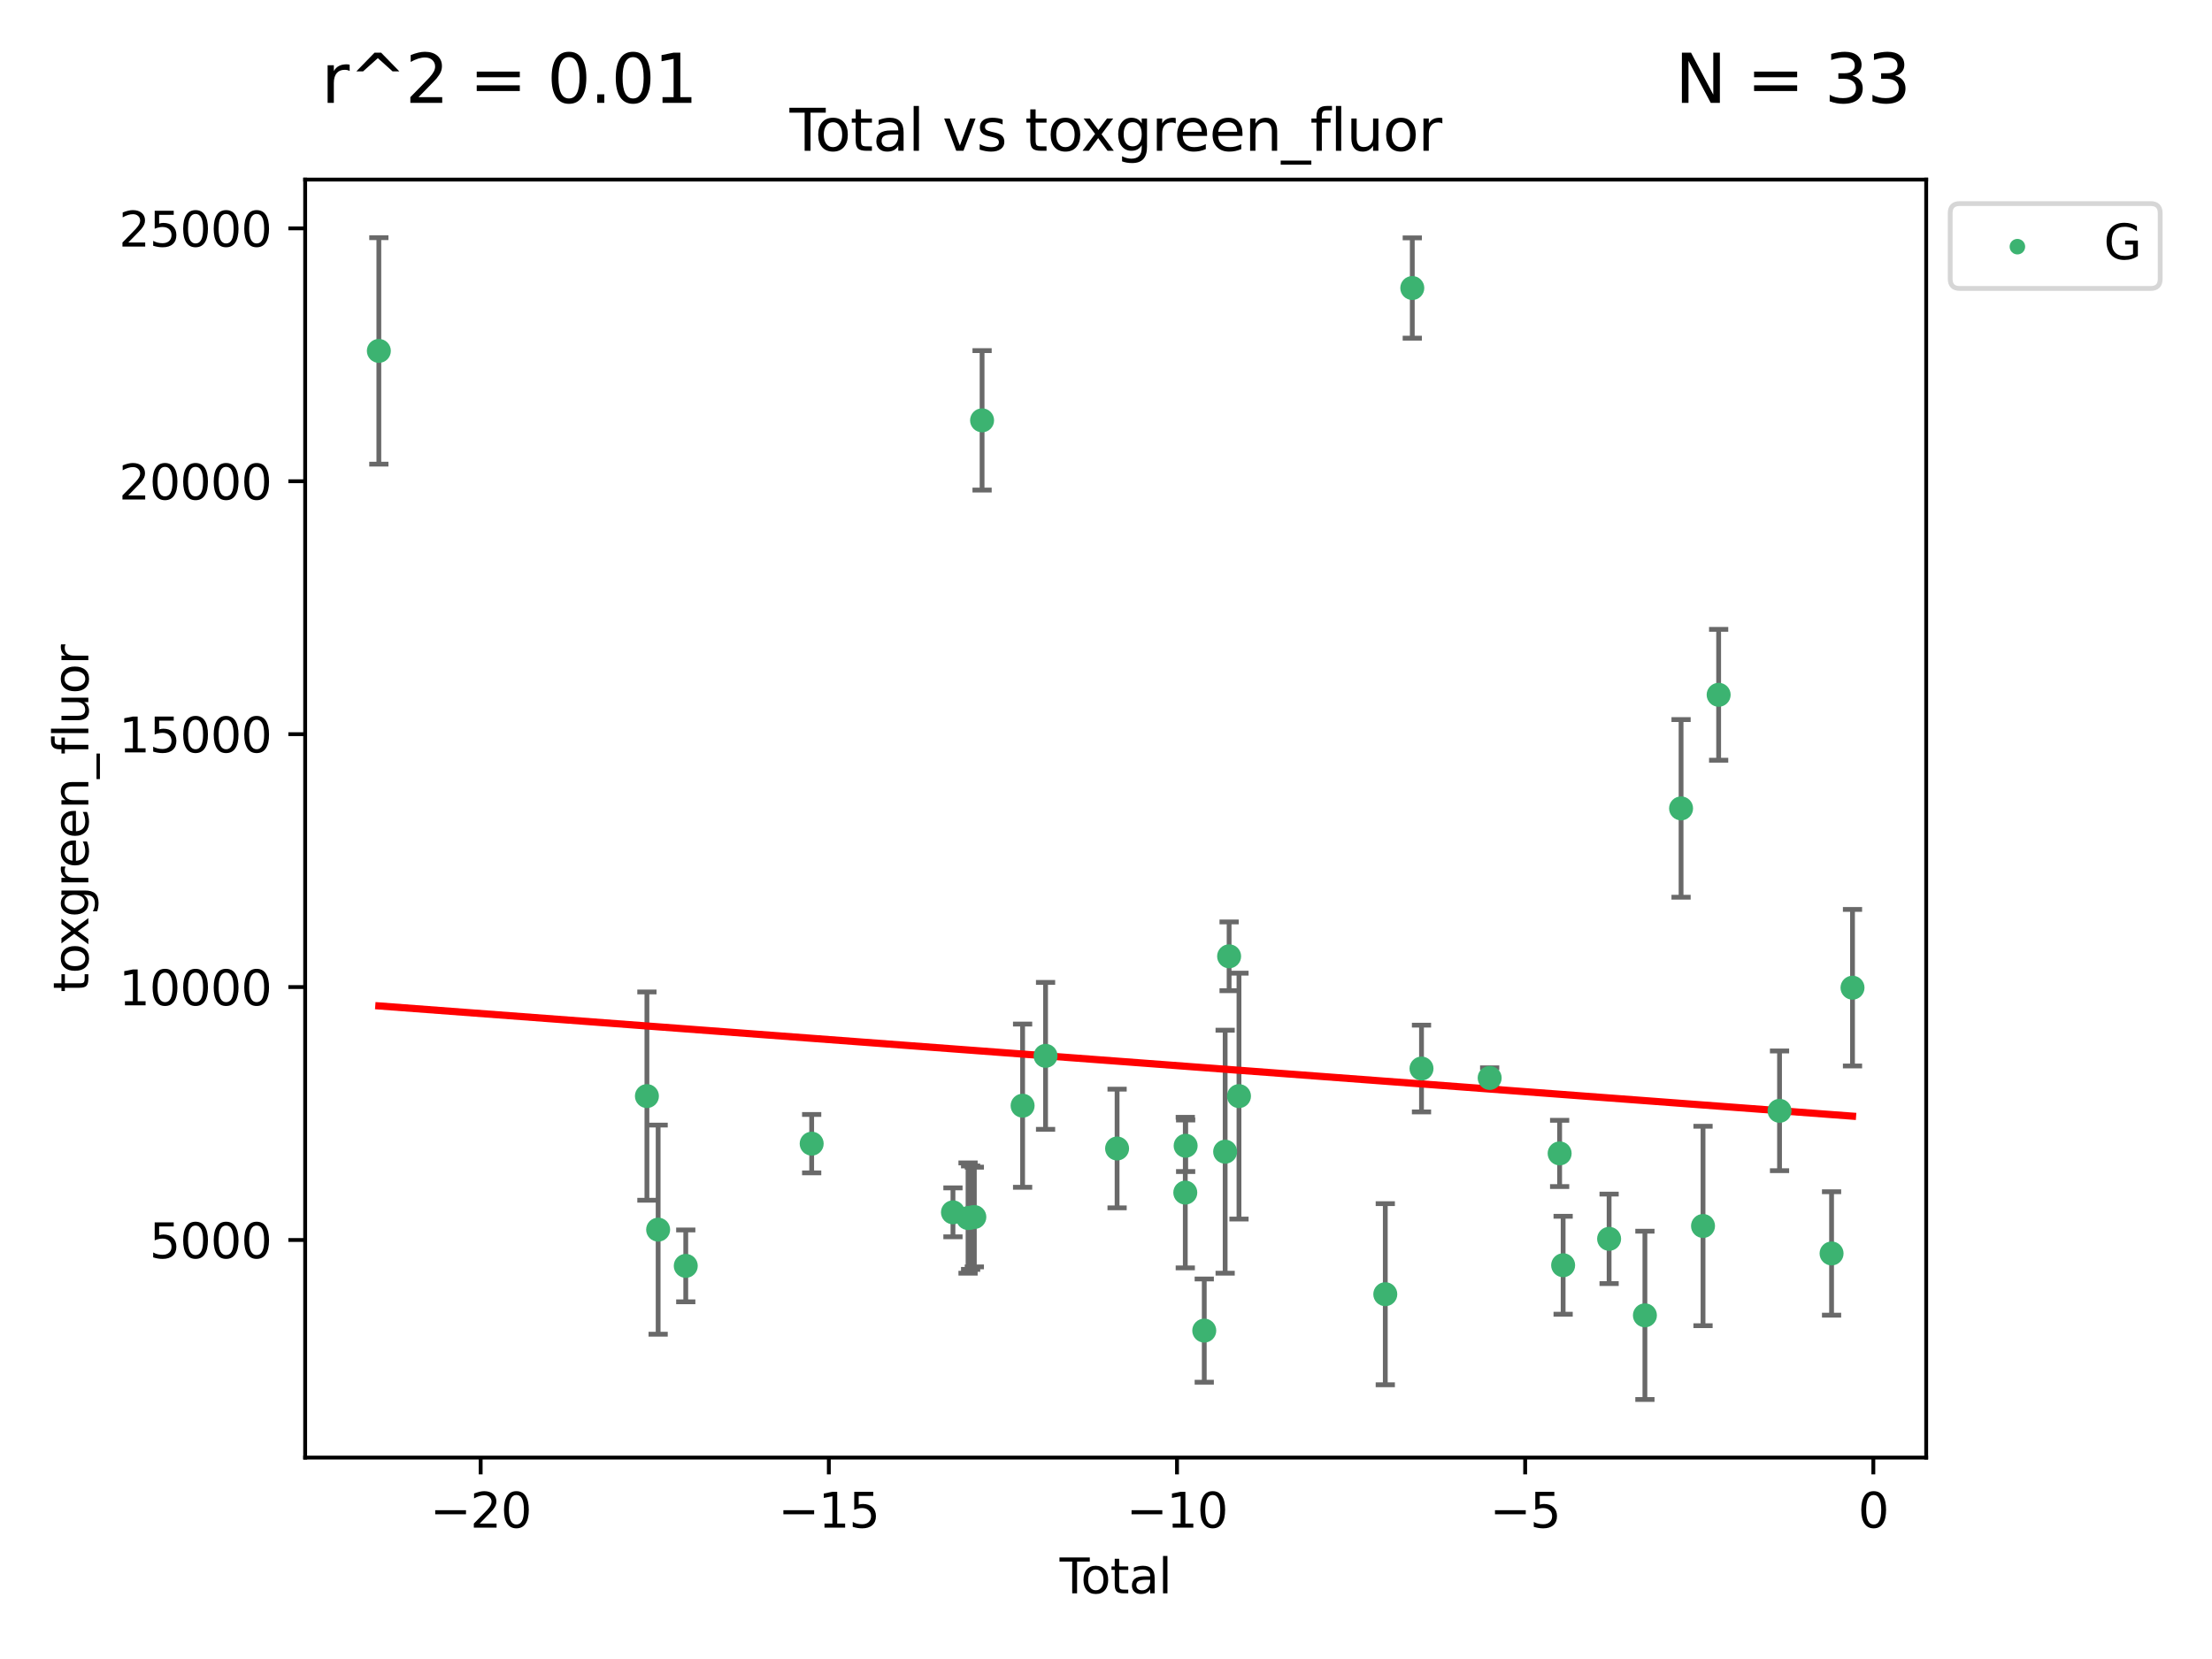<?xml version="1.0" encoding="utf-8" standalone="no"?>
<!DOCTYPE svg PUBLIC "-//W3C//DTD SVG 1.1//EN"
  "http://www.w3.org/Graphics/SVG/1.1/DTD/svg11.dtd">
<svg xmlns:xlink="http://www.w3.org/1999/xlink" width="460.8pt" height="345.6pt" viewBox="0 0 460.8 345.6" xmlns="http://www.w3.org/2000/svg" version="1.1">
 <defs>
  <style type="text/css">*{stroke-linejoin: round; stroke-linecap: butt}</style>
 </defs>
 <g id="figure_1">
  <g id="patch_1">
   <path d="M 0 345.6 
L 460.8 345.6 
L 460.8 0 
L 0 0 
z
" style="fill: #ffffff"/>
  </g>
  <g id="axes_1">
   <g id="patch_2">
    <path d="M 63.571 303.64 
L 401.26 303.64 
L 401.26 37.411 
L 63.571 37.411 
z
" style="fill: #ffffff"/>
   </g>
   <g id="PathCollection_1">
    <defs>
     <path id="mb8e9f0ceb7" d="M 0 1.118 
C 0.297 1.118 0.581 1 0.791 0.791 
C 1 0.581 1.118 0.297 1.118 0 
C 1.118 -0.297 1 -0.581 0.791 -0.791 
C 0.581 -1 0.297 -1.118 0 -1.118 
C -0.297 -1.118 -0.581 -1 -0.791 -0.791 
C -1 -0.581 -1.118 -0.297 -1.118 0 
C -1.118 0.297 -1 0.581 -0.791 0.791 
C -0.581 1 -0.297 1.118 0 1.118 
z
" style="stroke: #3cb371"/>
    </defs>
    <g clip-path="url(#pf0f278b4a9)">
     <use xlink:href="#mb8e9f0ceb7" x="78.921" y="73.099" style="fill: #3cb371; stroke: #3cb371"/>
     <use xlink:href="#mb8e9f0ceb7" x="134.764" y="228.334" style="fill: #3cb371; stroke: #3cb371"/>
     <use xlink:href="#mb8e9f0ceb7" x="137.103" y="256.158" style="fill: #3cb371; stroke: #3cb371"/>
     <use xlink:href="#mb8e9f0ceb7" x="142.857" y="263.706" style="fill: #3cb371; stroke: #3cb371"/>
     <use xlink:href="#mb8e9f0ceb7" x="169.087" y="238.245" style="fill: #3cb371; stroke: #3cb371"/>
     <use xlink:href="#mb8e9f0ceb7" x="198.519" y="252.55" style="fill: #3cb371; stroke: #3cb371"/>
     <use xlink:href="#mb8e9f0ceb7" x="201.663" y="253.745" style="fill: #3cb371; stroke: #3cb371"/>
     <use xlink:href="#mb8e9f0ceb7" x="202.196" y="253.666" style="fill: #3cb371; stroke: #3cb371"/>
     <use xlink:href="#mb8e9f0ceb7" x="202.972" y="253.53" style="fill: #3cb371; stroke: #3cb371"/>
     <use xlink:href="#mb8e9f0ceb7" x="204.586" y="87.564" style="fill: #3cb371; stroke: #3cb371"/>
     <use xlink:href="#mb8e9f0ceb7" x="213.027" y="230.334" style="fill: #3cb371; stroke: #3cb371"/>
     <use xlink:href="#mb8e9f0ceb7" x="217.811" y="219.953" style="fill: #3cb371; stroke: #3cb371"/>
     <use xlink:href="#mb8e9f0ceb7" x="232.71" y="239.253" style="fill: #3cb371; stroke: #3cb371"/>
     <use xlink:href="#mb8e9f0ceb7" x="246.917" y="248.439" style="fill: #3cb371; stroke: #3cb371"/>
     <use xlink:href="#mb8e9f0ceb7" x="246.991" y="238.684" style="fill: #3cb371; stroke: #3cb371"/>
     <use xlink:href="#mb8e9f0ceb7" x="250.868" y="277.189" style="fill: #3cb371; stroke: #3cb371"/>
     <use xlink:href="#mb8e9f0ceb7" x="255.221" y="239.919" style="fill: #3cb371; stroke: #3cb371"/>
     <use xlink:href="#mb8e9f0ceb7" x="256.047" y="199.214" style="fill: #3cb371; stroke: #3cb371"/>
     <use xlink:href="#mb8e9f0ceb7" x="258.103" y="228.34" style="fill: #3cb371; stroke: #3cb371"/>
     <use xlink:href="#mb8e9f0ceb7" x="288.581" y="269.607" style="fill: #3cb371; stroke: #3cb371"/>
     <use xlink:href="#mb8e9f0ceb7" x="294.205" y="59.999" style="fill: #3cb371; stroke: #3cb371"/>
     <use xlink:href="#mb8e9f0ceb7" x="296.125" y="222.597" style="fill: #3cb371; stroke: #3cb371"/>
     <use xlink:href="#mb8e9f0ceb7" x="310.325" y="224.557" style="fill: #3cb371; stroke: #3cb371"/>
     <use xlink:href="#mb8e9f0ceb7" x="324.902" y="240.275" style="fill: #3cb371; stroke: #3cb371"/>
     <use xlink:href="#mb8e9f0ceb7" x="325.629" y="263.573" style="fill: #3cb371; stroke: #3cb371"/>
     <use xlink:href="#mb8e9f0ceb7" x="335.206" y="258.073" style="fill: #3cb371; stroke: #3cb371"/>
     <use xlink:href="#mb8e9f0ceb7" x="342.665" y="274.009" style="fill: #3cb371; stroke: #3cb371"/>
     <use xlink:href="#mb8e9f0ceb7" x="350.197" y="168.402" style="fill: #3cb371; stroke: #3cb371"/>
     <use xlink:href="#mb8e9f0ceb7" x="354.771" y="255.394" style="fill: #3cb371; stroke: #3cb371"/>
     <use xlink:href="#mb8e9f0ceb7" x="358.026" y="144.736" style="fill: #3cb371; stroke: #3cb371"/>
     <use xlink:href="#mb8e9f0ceb7" x="370.71" y="231.405" style="fill: #3cb371; stroke: #3cb371"/>
     <use xlink:href="#mb8e9f0ceb7" x="381.549" y="261.118" style="fill: #3cb371; stroke: #3cb371"/>
     <use xlink:href="#mb8e9f0ceb7" x="385.911" y="205.756" style="fill: #3cb371; stroke: #3cb371"/>
    </g>
   </g>
   <g id="matplotlib.axis_1">
    <g id="xtick_1">
     <g id="line2d_1">
      <defs>
       <path id="m977131baae" d="M 0 0 
L 0 3.5 
" style="stroke: #000000; stroke-width: 0.8"/>
      </defs>
      <g>
       <use xlink:href="#m977131baae" x="100.131" y="303.64" style="stroke: #000000; stroke-width: 0.8"/>
      </g>
     </g>
     <g id="text_1">
      <!-- −20 -->
      <g transform="translate(89.579 318.238)scale(0.1 -0.1)">
       <defs>
        <path id="DejaVuSans-2212" d="M 678 2272 
L 4684 2272 
L 4684 1741 
L 678 1741 
L 678 2272 
z
" transform="scale(0.016)"/>
        <path id="DejaVuSans-32" d="M 1228 531 
L 3431 531 
L 3431 0 
L 469 0 
L 469 531 
Q 828 903 1448 1529 
Q 2069 2156 2228 2338 
Q 2531 2678 2651 2914 
Q 2772 3150 2772 3378 
Q 2772 3750 2511 3984 
Q 2250 4219 1831 4219 
Q 1534 4219 1204 4116 
Q 875 4013 500 3803 
L 500 4441 
Q 881 4594 1212 4672 
Q 1544 4750 1819 4750 
Q 2544 4750 2975 4387 
Q 3406 4025 3406 3419 
Q 3406 3131 3298 2873 
Q 3191 2616 2906 2266 
Q 2828 2175 2409 1742 
Q 1991 1309 1228 531 
z
" transform="scale(0.016)"/>
        <path id="DejaVuSans-30" d="M 2034 4250 
Q 1547 4250 1301 3770 
Q 1056 3291 1056 2328 
Q 1056 1369 1301 889 
Q 1547 409 2034 409 
Q 2525 409 2770 889 
Q 3016 1369 3016 2328 
Q 3016 3291 2770 3770 
Q 2525 4250 2034 4250 
z
M 2034 4750 
Q 2819 4750 3233 4129 
Q 3647 3509 3647 2328 
Q 3647 1150 3233 529 
Q 2819 -91 2034 -91 
Q 1250 -91 836 529 
Q 422 1150 422 2328 
Q 422 3509 836 4129 
Q 1250 4750 2034 4750 
z
" transform="scale(0.016)"/>
       </defs>
       <use xlink:href="#DejaVuSans-2212"/>
       <use xlink:href="#DejaVuSans-32" x="83.789"/>
       <use xlink:href="#DejaVuSans-30" x="147.412"/>
      </g>
     </g>
    </g>
    <g id="xtick_2">
     <g id="line2d_2">
      <g>
       <use xlink:href="#m977131baae" x="172.661" y="303.64" style="stroke: #000000; stroke-width: 0.8"/>
      </g>
     </g>
     <g id="text_2">
      <!-- −15 -->
      <g transform="translate(162.109 318.238)scale(0.1 -0.1)">
       <defs>
        <path id="DejaVuSans-31" d="M 794 531 
L 1825 531 
L 1825 4091 
L 703 3866 
L 703 4441 
L 1819 4666 
L 2450 4666 
L 2450 531 
L 3481 531 
L 3481 0 
L 794 0 
L 794 531 
z
" transform="scale(0.016)"/>
        <path id="DejaVuSans-35" d="M 691 4666 
L 3169 4666 
L 3169 4134 
L 1269 4134 
L 1269 2991 
Q 1406 3038 1543 3061 
Q 1681 3084 1819 3084 
Q 2600 3084 3056 2656 
Q 3513 2228 3513 1497 
Q 3513 744 3044 326 
Q 2575 -91 1722 -91 
Q 1428 -91 1123 -41 
Q 819 9 494 109 
L 494 744 
Q 775 591 1075 516 
Q 1375 441 1709 441 
Q 2250 441 2565 725 
Q 2881 1009 2881 1497 
Q 2881 1984 2565 2268 
Q 2250 2553 1709 2553 
Q 1456 2553 1204 2497 
Q 953 2441 691 2322 
L 691 4666 
z
" transform="scale(0.016)"/>
       </defs>
       <use xlink:href="#DejaVuSans-2212"/>
       <use xlink:href="#DejaVuSans-31" x="83.789"/>
       <use xlink:href="#DejaVuSans-35" x="147.412"/>
      </g>
     </g>
    </g>
    <g id="xtick_3">
     <g id="line2d_3">
      <g>
       <use xlink:href="#m977131baae" x="245.19" y="303.64" style="stroke: #000000; stroke-width: 0.8"/>
      </g>
     </g>
     <g id="text_3">
      <!-- −10 -->
      <g transform="translate(234.638 318.238)scale(0.1 -0.1)">
       <use xlink:href="#DejaVuSans-2212"/>
       <use xlink:href="#DejaVuSans-31" x="83.789"/>
       <use xlink:href="#DejaVuSans-30" x="147.412"/>
      </g>
     </g>
    </g>
    <g id="xtick_4">
     <g id="line2d_4">
      <g>
       <use xlink:href="#m977131baae" x="317.72" y="303.64" style="stroke: #000000; stroke-width: 0.8"/>
      </g>
     </g>
     <g id="text_4">
      <!-- −5 -->
      <g transform="translate(310.349 318.238)scale(0.1 -0.1)">
       <use xlink:href="#DejaVuSans-2212"/>
       <use xlink:href="#DejaVuSans-35" x="83.789"/>
      </g>
     </g>
    </g>
    <g id="xtick_5">
     <g id="line2d_5">
      <g>
       <use xlink:href="#m977131baae" x="390.25" y="303.64" style="stroke: #000000; stroke-width: 0.8"/>
      </g>
     </g>
     <g id="text_5">
      <!-- 0 -->
      <g transform="translate(387.068 318.238)scale(0.1 -0.1)">
       <use xlink:href="#DejaVuSans-30"/>
      </g>
     </g>
    </g>
    <g id="text_6">
     <!-- Total -->
     <g transform="translate(220.739 331.917)scale(0.1 -0.1)">
      <defs>
       <path id="DejaVuSans-54" d="M -19 4666 
L 3928 4666 
L 3928 4134 
L 2272 4134 
L 2272 0 
L 1638 0 
L 1638 4134 
L -19 4134 
L -19 4666 
z
" transform="scale(0.016)"/>
       <path id="DejaVuSans-6f" d="M 1959 3097 
Q 1497 3097 1228 2736 
Q 959 2375 959 1747 
Q 959 1119 1226 758 
Q 1494 397 1959 397 
Q 2419 397 2687 759 
Q 2956 1122 2956 1747 
Q 2956 2369 2687 2733 
Q 2419 3097 1959 3097 
z
M 1959 3584 
Q 2709 3584 3137 3096 
Q 3566 2609 3566 1747 
Q 3566 888 3137 398 
Q 2709 -91 1959 -91 
Q 1206 -91 779 398 
Q 353 888 353 1747 
Q 353 2609 779 3096 
Q 1206 3584 1959 3584 
z
" transform="scale(0.016)"/>
       <path id="DejaVuSans-74" d="M 1172 4494 
L 1172 3500 
L 2356 3500 
L 2356 3053 
L 1172 3053 
L 1172 1153 
Q 1172 725 1289 603 
Q 1406 481 1766 481 
L 2356 481 
L 2356 0 
L 1766 0 
Q 1100 0 847 248 
Q 594 497 594 1153 
L 594 3053 
L 172 3053 
L 172 3500 
L 594 3500 
L 594 4494 
L 1172 4494 
z
" transform="scale(0.016)"/>
       <path id="DejaVuSans-61" d="M 2194 1759 
Q 1497 1759 1228 1600 
Q 959 1441 959 1056 
Q 959 750 1161 570 
Q 1363 391 1709 391 
Q 2188 391 2477 730 
Q 2766 1069 2766 1631 
L 2766 1759 
L 2194 1759 
z
M 3341 1997 
L 3341 0 
L 2766 0 
L 2766 531 
Q 2569 213 2275 61 
Q 1981 -91 1556 -91 
Q 1019 -91 701 211 
Q 384 513 384 1019 
Q 384 1609 779 1909 
Q 1175 2209 1959 2209 
L 2766 2209 
L 2766 2266 
Q 2766 2663 2505 2880 
Q 2244 3097 1772 3097 
Q 1472 3097 1187 3025 
Q 903 2953 641 2809 
L 641 3341 
Q 956 3463 1253 3523 
Q 1550 3584 1831 3584 
Q 2591 3584 2966 3190 
Q 3341 2797 3341 1997 
z
" transform="scale(0.016)"/>
       <path id="DejaVuSans-6c" d="M 603 4863 
L 1178 4863 
L 1178 0 
L 603 0 
L 603 4863 
z
" transform="scale(0.016)"/>
      </defs>
      <use xlink:href="#DejaVuSans-54"/>
      <use xlink:href="#DejaVuSans-6f" x="44.084"/>
      <use xlink:href="#DejaVuSans-74" x="105.266"/>
      <use xlink:href="#DejaVuSans-61" x="144.475"/>
      <use xlink:href="#DejaVuSans-6c" x="205.754"/>
     </g>
    </g>
   </g>
   <g id="matplotlib.axis_2">
    <g id="ytick_1">
     <g id="line2d_6">
      <defs>
       <path id="mfef93fccc1" d="M 0 0 
L -3.5 0 
" style="stroke: #000000; stroke-width: 0.8"/>
      </defs>
      <g>
       <use xlink:href="#mfef93fccc1" x="63.571" y="258.308" style="stroke: #000000; stroke-width: 0.8"/>
      </g>
     </g>
     <g id="text_7">
      <!-- 5000 -->
      <g transform="translate(31.121 262.107)scale(0.1 -0.1)">
       <use xlink:href="#DejaVuSans-35"/>
       <use xlink:href="#DejaVuSans-30" x="63.623"/>
       <use xlink:href="#DejaVuSans-30" x="127.246"/>
       <use xlink:href="#DejaVuSans-30" x="190.869"/>
      </g>
     </g>
    </g>
    <g id="ytick_2">
     <g id="line2d_7">
      <g>
       <use xlink:href="#mfef93fccc1" x="63.571" y="205.624" style="stroke: #000000; stroke-width: 0.8"/>
      </g>
     </g>
     <g id="text_8">
      <!-- 10000 -->
      <g transform="translate(24.759 209.423)scale(0.1 -0.1)">
       <use xlink:href="#DejaVuSans-31"/>
       <use xlink:href="#DejaVuSans-30" x="63.623"/>
       <use xlink:href="#DejaVuSans-30" x="127.246"/>
       <use xlink:href="#DejaVuSans-30" x="190.869"/>
       <use xlink:href="#DejaVuSans-30" x="254.492"/>
      </g>
     </g>
    </g>
    <g id="ytick_3">
     <g id="line2d_8">
      <g>
       <use xlink:href="#mfef93fccc1" x="63.571" y="152.939" style="stroke: #000000; stroke-width: 0.8"/>
      </g>
     </g>
     <g id="text_9">
      <!-- 15000 -->
      <g transform="translate(24.759 156.739)scale(0.1 -0.1)">
       <use xlink:href="#DejaVuSans-31"/>
       <use xlink:href="#DejaVuSans-35" x="63.623"/>
       <use xlink:href="#DejaVuSans-30" x="127.246"/>
       <use xlink:href="#DejaVuSans-30" x="190.869"/>
       <use xlink:href="#DejaVuSans-30" x="254.492"/>
      </g>
     </g>
    </g>
    <g id="ytick_4">
     <g id="line2d_9">
      <g>
       <use xlink:href="#mfef93fccc1" x="63.571" y="100.255" style="stroke: #000000; stroke-width: 0.8"/>
      </g>
     </g>
     <g id="text_10">
      <!-- 20000 -->
      <g transform="translate(24.759 104.054)scale(0.1 -0.1)">
       <use xlink:href="#DejaVuSans-32"/>
       <use xlink:href="#DejaVuSans-30" x="63.623"/>
       <use xlink:href="#DejaVuSans-30" x="127.246"/>
       <use xlink:href="#DejaVuSans-30" x="190.869"/>
       <use xlink:href="#DejaVuSans-30" x="254.492"/>
      </g>
     </g>
    </g>
    <g id="ytick_5">
     <g id="line2d_10">
      <g>
       <use xlink:href="#mfef93fccc1" x="63.571" y="47.571" style="stroke: #000000; stroke-width: 0.8"/>
      </g>
     </g>
     <g id="text_11">
      <!-- 25000 -->
      <g transform="translate(24.759 51.37)scale(0.1 -0.1)">
       <use xlink:href="#DejaVuSans-32"/>
       <use xlink:href="#DejaVuSans-35" x="63.623"/>
       <use xlink:href="#DejaVuSans-30" x="127.246"/>
       <use xlink:href="#DejaVuSans-30" x="190.869"/>
       <use xlink:href="#DejaVuSans-30" x="254.492"/>
      </g>
     </g>
    </g>
    <g id="text_12">
     <!-- toxgreen_fluor -->
     <g transform="translate(18.401 206.72)rotate(-90)scale(0.1 -0.1)">
      <defs>
       <path id="DejaVuSans-78" d="M 3513 3500 
L 2247 1797 
L 3578 0 
L 2900 0 
L 1881 1375 
L 863 0 
L 184 0 
L 1544 1831 
L 300 3500 
L 978 3500 
L 1906 2253 
L 2834 3500 
L 3513 3500 
z
" transform="scale(0.016)"/>
       <path id="DejaVuSans-67" d="M 2906 1791 
Q 2906 2416 2648 2759 
Q 2391 3103 1925 3103 
Q 1463 3103 1205 2759 
Q 947 2416 947 1791 
Q 947 1169 1205 825 
Q 1463 481 1925 481 
Q 2391 481 2648 825 
Q 2906 1169 2906 1791 
z
M 3481 434 
Q 3481 -459 3084 -895 
Q 2688 -1331 1869 -1331 
Q 1566 -1331 1297 -1286 
Q 1028 -1241 775 -1147 
L 775 -588 
Q 1028 -725 1275 -790 
Q 1522 -856 1778 -856 
Q 2344 -856 2625 -561 
Q 2906 -266 2906 331 
L 2906 616 
Q 2728 306 2450 153 
Q 2172 0 1784 0 
Q 1141 0 747 490 
Q 353 981 353 1791 
Q 353 2603 747 3093 
Q 1141 3584 1784 3584 
Q 2172 3584 2450 3431 
Q 2728 3278 2906 2969 
L 2906 3500 
L 3481 3500 
L 3481 434 
z
" transform="scale(0.016)"/>
       <path id="DejaVuSans-72" d="M 2631 2963 
Q 2534 3019 2420 3045 
Q 2306 3072 2169 3072 
Q 1681 3072 1420 2755 
Q 1159 2438 1159 1844 
L 1159 0 
L 581 0 
L 581 3500 
L 1159 3500 
L 1159 2956 
Q 1341 3275 1631 3429 
Q 1922 3584 2338 3584 
Q 2397 3584 2469 3576 
Q 2541 3569 2628 3553 
L 2631 2963 
z
" transform="scale(0.016)"/>
       <path id="DejaVuSans-65" d="M 3597 1894 
L 3597 1613 
L 953 1613 
Q 991 1019 1311 708 
Q 1631 397 2203 397 
Q 2534 397 2845 478 
Q 3156 559 3463 722 
L 3463 178 
Q 3153 47 2828 -22 
Q 2503 -91 2169 -91 
Q 1331 -91 842 396 
Q 353 884 353 1716 
Q 353 2575 817 3079 
Q 1281 3584 2069 3584 
Q 2775 3584 3186 3129 
Q 3597 2675 3597 1894 
z
M 3022 2063 
Q 3016 2534 2758 2815 
Q 2500 3097 2075 3097 
Q 1594 3097 1305 2825 
Q 1016 2553 972 2059 
L 3022 2063 
z
" transform="scale(0.016)"/>
       <path id="DejaVuSans-6e" d="M 3513 2113 
L 3513 0 
L 2938 0 
L 2938 2094 
Q 2938 2591 2744 2837 
Q 2550 3084 2163 3084 
Q 1697 3084 1428 2787 
Q 1159 2491 1159 1978 
L 1159 0 
L 581 0 
L 581 3500 
L 1159 3500 
L 1159 2956 
Q 1366 3272 1645 3428 
Q 1925 3584 2291 3584 
Q 2894 3584 3203 3211 
Q 3513 2838 3513 2113 
z
" transform="scale(0.016)"/>
       <path id="DejaVuSans-5f" d="M 3263 -1063 
L 3263 -1509 
L -63 -1509 
L -63 -1063 
L 3263 -1063 
z
" transform="scale(0.016)"/>
       <path id="DejaVuSans-66" d="M 2375 4863 
L 2375 4384 
L 1825 4384 
Q 1516 4384 1395 4259 
Q 1275 4134 1275 3809 
L 1275 3500 
L 2222 3500 
L 2222 3053 
L 1275 3053 
L 1275 0 
L 697 0 
L 697 3053 
L 147 3053 
L 147 3500 
L 697 3500 
L 697 3744 
Q 697 4328 969 4595 
Q 1241 4863 1831 4863 
L 2375 4863 
z
" transform="scale(0.016)"/>
       <path id="DejaVuSans-75" d="M 544 1381 
L 544 3500 
L 1119 3500 
L 1119 1403 
Q 1119 906 1312 657 
Q 1506 409 1894 409 
Q 2359 409 2629 706 
Q 2900 1003 2900 1516 
L 2900 3500 
L 3475 3500 
L 3475 0 
L 2900 0 
L 2900 538 
Q 2691 219 2414 64 
Q 2138 -91 1772 -91 
Q 1169 -91 856 284 
Q 544 659 544 1381 
z
M 1991 3584 
L 1991 3584 
z
" transform="scale(0.016)"/>
      </defs>
      <use xlink:href="#DejaVuSans-74"/>
      <use xlink:href="#DejaVuSans-6f" x="39.209"/>
      <use xlink:href="#DejaVuSans-78" x="97.266"/>
      <use xlink:href="#DejaVuSans-67" x="156.445"/>
      <use xlink:href="#DejaVuSans-72" x="219.922"/>
      <use xlink:href="#DejaVuSans-65" x="258.785"/>
      <use xlink:href="#DejaVuSans-65" x="320.309"/>
      <use xlink:href="#DejaVuSans-6e" x="381.832"/>
      <use xlink:href="#DejaVuSans-5f" x="445.211"/>
      <use xlink:href="#DejaVuSans-66" x="495.211"/>
      <use xlink:href="#DejaVuSans-6c" x="530.416"/>
      <use xlink:href="#DejaVuSans-75" x="558.199"/>
      <use xlink:href="#DejaVuSans-6f" x="621.578"/>
      <use xlink:href="#DejaVuSans-72" x="682.76"/>
     </g>
    </g>
   </g>
   <g id="LineCollection_1">
    <path d="M 78.921 96.686 
L 78.921 49.513 
" clip-path="url(#pf0f278b4a9)" style="fill: none; stroke: #696969"/>
    <path d="M 134.764 250.027 
L 134.764 206.642 
" clip-path="url(#pf0f278b4a9)" style="fill: none; stroke: #696969"/>
    <path d="M 137.103 277.943 
L 137.103 234.374 
" clip-path="url(#pf0f278b4a9)" style="fill: none; stroke: #696969"/>
    <path d="M 142.857 271.192 
L 142.857 256.219 
" clip-path="url(#pf0f278b4a9)" style="fill: none; stroke: #696969"/>
    <path d="M 169.087 244.33 
L 169.087 232.16 
" clip-path="url(#pf0f278b4a9)" style="fill: none; stroke: #696969"/>
    <path d="M 198.519 257.646 
L 198.519 247.454 
" clip-path="url(#pf0f278b4a9)" style="fill: none; stroke: #696969"/>
    <path d="M 201.663 265.232 
L 201.663 242.258 
" clip-path="url(#pf0f278b4a9)" style="fill: none; stroke: #696969"/>
    <path d="M 202.196 264.438 
L 202.196 242.894 
" clip-path="url(#pf0f278b4a9)" style="fill: none; stroke: #696969"/>
    <path d="M 202.972 263.917 
L 202.972 243.143 
" clip-path="url(#pf0f278b4a9)" style="fill: none; stroke: #696969"/>
    <path d="M 204.586 102.087 
L 204.586 73.041 
" clip-path="url(#pf0f278b4a9)" style="fill: none; stroke: #696969"/>
    <path d="M 213.027 247.334 
L 213.027 213.334 
" clip-path="url(#pf0f278b4a9)" style="fill: none; stroke: #696969"/>
    <path d="M 217.811 235.26 
L 217.811 204.647 
" clip-path="url(#pf0f278b4a9)" style="fill: none; stroke: #696969"/>
    <path d="M 232.71 251.611 
L 232.71 226.895 
" clip-path="url(#pf0f278b4a9)" style="fill: none; stroke: #696969"/>
    <path d="M 246.917 264.127 
L 246.917 232.751 
" clip-path="url(#pf0f278b4a9)" style="fill: none; stroke: #696969"/>
    <path d="M 246.991 244.053 
L 246.991 233.315 
" clip-path="url(#pf0f278b4a9)" style="fill: none; stroke: #696969"/>
    <path d="M 250.868 287.942 
L 250.868 266.435 
" clip-path="url(#pf0f278b4a9)" style="fill: none; stroke: #696969"/>
    <path d="M 255.221 265.23 
L 255.221 214.608 
" clip-path="url(#pf0f278b4a9)" style="fill: none; stroke: #696969"/>
    <path d="M 256.047 206.375 
L 256.047 192.053 
" clip-path="url(#pf0f278b4a9)" style="fill: none; stroke: #696969"/>
    <path d="M 258.103 253.95 
L 258.103 202.729 
" clip-path="url(#pf0f278b4a9)" style="fill: none; stroke: #696969"/>
    <path d="M 288.581 288.474 
L 288.581 250.739 
" clip-path="url(#pf0f278b4a9)" style="fill: none; stroke: #696969"/>
    <path d="M 294.205 70.448 
L 294.205 49.55 
" clip-path="url(#pf0f278b4a9)" style="fill: none; stroke: #696969"/>
    <path d="M 296.125 231.633 
L 296.125 213.562 
" clip-path="url(#pf0f278b4a9)" style="fill: none; stroke: #696969"/>
    <path d="M 310.325 226.669 
L 310.325 222.445 
" clip-path="url(#pf0f278b4a9)" style="fill: none; stroke: #696969"/>
    <path d="M 324.902 247.175 
L 324.902 233.376 
" clip-path="url(#pf0f278b4a9)" style="fill: none; stroke: #696969"/>
    <path d="M 325.629 273.778 
L 325.629 253.369 
" clip-path="url(#pf0f278b4a9)" style="fill: none; stroke: #696969"/>
    <path d="M 335.206 267.391 
L 335.206 248.754 
" clip-path="url(#pf0f278b4a9)" style="fill: none; stroke: #696969"/>
    <path d="M 342.665 291.539 
L 342.665 256.48 
" clip-path="url(#pf0f278b4a9)" style="fill: none; stroke: #696969"/>
    <path d="M 350.197 186.905 
L 350.197 149.9 
" clip-path="url(#pf0f278b4a9)" style="fill: none; stroke: #696969"/>
    <path d="M 354.771 276.164 
L 354.771 234.625 
" clip-path="url(#pf0f278b4a9)" style="fill: none; stroke: #696969"/>
    <path d="M 358.026 158.368 
L 358.026 131.105 
" clip-path="url(#pf0f278b4a9)" style="fill: none; stroke: #696969"/>
    <path d="M 370.71 243.876 
L 370.71 218.934 
" clip-path="url(#pf0f278b4a9)" style="fill: none; stroke: #696969"/>
    <path d="M 381.549 273.973 
L 381.549 248.262 
" clip-path="url(#pf0f278b4a9)" style="fill: none; stroke: #696969"/>
    <path d="M 385.911 222.061 
L 385.911 189.45 
" clip-path="url(#pf0f278b4a9)" style="fill: none; stroke: #696969"/>
   </g>
   <g id="line2d_11">
    <defs>
     <path id="m89d47063c5" d="M 2 0 
L -2 -0 
" style="stroke: #696969"/>
    </defs>
    <g clip-path="url(#pf0f278b4a9)">
     <use xlink:href="#m89d47063c5" x="78.921" y="96.686" style="fill: #696969; stroke: #696969"/>
     <use xlink:href="#m89d47063c5" x="134.764" y="250.027" style="fill: #696969; stroke: #696969"/>
     <use xlink:href="#m89d47063c5" x="137.103" y="277.943" style="fill: #696969; stroke: #696969"/>
     <use xlink:href="#m89d47063c5" x="142.857" y="271.192" style="fill: #696969; stroke: #696969"/>
     <use xlink:href="#m89d47063c5" x="169.087" y="244.33" style="fill: #696969; stroke: #696969"/>
     <use xlink:href="#m89d47063c5" x="198.519" y="257.646" style="fill: #696969; stroke: #696969"/>
     <use xlink:href="#m89d47063c5" x="201.663" y="265.232" style="fill: #696969; stroke: #696969"/>
     <use xlink:href="#m89d47063c5" x="202.196" y="264.438" style="fill: #696969; stroke: #696969"/>
     <use xlink:href="#m89d47063c5" x="202.972" y="263.917" style="fill: #696969; stroke: #696969"/>
     <use xlink:href="#m89d47063c5" x="204.586" y="102.087" style="fill: #696969; stroke: #696969"/>
     <use xlink:href="#m89d47063c5" x="213.027" y="247.334" style="fill: #696969; stroke: #696969"/>
     <use xlink:href="#m89d47063c5" x="217.811" y="235.26" style="fill: #696969; stroke: #696969"/>
     <use xlink:href="#m89d47063c5" x="232.71" y="251.611" style="fill: #696969; stroke: #696969"/>
     <use xlink:href="#m89d47063c5" x="246.917" y="264.127" style="fill: #696969; stroke: #696969"/>
     <use xlink:href="#m89d47063c5" x="246.991" y="244.053" style="fill: #696969; stroke: #696969"/>
     <use xlink:href="#m89d47063c5" x="250.868" y="287.942" style="fill: #696969; stroke: #696969"/>
     <use xlink:href="#m89d47063c5" x="255.221" y="265.23" style="fill: #696969; stroke: #696969"/>
     <use xlink:href="#m89d47063c5" x="256.047" y="206.375" style="fill: #696969; stroke: #696969"/>
     <use xlink:href="#m89d47063c5" x="258.103" y="253.95" style="fill: #696969; stroke: #696969"/>
     <use xlink:href="#m89d47063c5" x="288.581" y="288.474" style="fill: #696969; stroke: #696969"/>
     <use xlink:href="#m89d47063c5" x="294.205" y="70.448" style="fill: #696969; stroke: #696969"/>
     <use xlink:href="#m89d47063c5" x="296.125" y="231.633" style="fill: #696969; stroke: #696969"/>
     <use xlink:href="#m89d47063c5" x="310.325" y="226.669" style="fill: #696969; stroke: #696969"/>
     <use xlink:href="#m89d47063c5" x="324.902" y="247.175" style="fill: #696969; stroke: #696969"/>
     <use xlink:href="#m89d47063c5" x="325.629" y="273.778" style="fill: #696969; stroke: #696969"/>
     <use xlink:href="#m89d47063c5" x="335.206" y="267.391" style="fill: #696969; stroke: #696969"/>
     <use xlink:href="#m89d47063c5" x="342.665" y="291.539" style="fill: #696969; stroke: #696969"/>
     <use xlink:href="#m89d47063c5" x="350.197" y="186.905" style="fill: #696969; stroke: #696969"/>
     <use xlink:href="#m89d47063c5" x="354.771" y="276.164" style="fill: #696969; stroke: #696969"/>
     <use xlink:href="#m89d47063c5" x="358.026" y="158.368" style="fill: #696969; stroke: #696969"/>
     <use xlink:href="#m89d47063c5" x="370.71" y="243.876" style="fill: #696969; stroke: #696969"/>
     <use xlink:href="#m89d47063c5" x="381.549" y="273.973" style="fill: #696969; stroke: #696969"/>
     <use xlink:href="#m89d47063c5" x="385.911" y="222.061" style="fill: #696969; stroke: #696969"/>
    </g>
   </g>
   <g id="line2d_12">
    <g clip-path="url(#pf0f278b4a9)">
     <use xlink:href="#m89d47063c5" x="78.921" y="49.513" style="fill: #696969; stroke: #696969"/>
     <use xlink:href="#m89d47063c5" x="134.764" y="206.642" style="fill: #696969; stroke: #696969"/>
     <use xlink:href="#m89d47063c5" x="137.103" y="234.374" style="fill: #696969; stroke: #696969"/>
     <use xlink:href="#m89d47063c5" x="142.857" y="256.219" style="fill: #696969; stroke: #696969"/>
     <use xlink:href="#m89d47063c5" x="169.087" y="232.16" style="fill: #696969; stroke: #696969"/>
     <use xlink:href="#m89d47063c5" x="198.519" y="247.454" style="fill: #696969; stroke: #696969"/>
     <use xlink:href="#m89d47063c5" x="201.663" y="242.258" style="fill: #696969; stroke: #696969"/>
     <use xlink:href="#m89d47063c5" x="202.196" y="242.894" style="fill: #696969; stroke: #696969"/>
     <use xlink:href="#m89d47063c5" x="202.972" y="243.143" style="fill: #696969; stroke: #696969"/>
     <use xlink:href="#m89d47063c5" x="204.586" y="73.041" style="fill: #696969; stroke: #696969"/>
     <use xlink:href="#m89d47063c5" x="213.027" y="213.334" style="fill: #696969; stroke: #696969"/>
     <use xlink:href="#m89d47063c5" x="217.811" y="204.647" style="fill: #696969; stroke: #696969"/>
     <use xlink:href="#m89d47063c5" x="232.71" y="226.895" style="fill: #696969; stroke: #696969"/>
     <use xlink:href="#m89d47063c5" x="246.917" y="232.751" style="fill: #696969; stroke: #696969"/>
     <use xlink:href="#m89d47063c5" x="246.991" y="233.315" style="fill: #696969; stroke: #696969"/>
     <use xlink:href="#m89d47063c5" x="250.868" y="266.435" style="fill: #696969; stroke: #696969"/>
     <use xlink:href="#m89d47063c5" x="255.221" y="214.608" style="fill: #696969; stroke: #696969"/>
     <use xlink:href="#m89d47063c5" x="256.047" y="192.053" style="fill: #696969; stroke: #696969"/>
     <use xlink:href="#m89d47063c5" x="258.103" y="202.729" style="fill: #696969; stroke: #696969"/>
     <use xlink:href="#m89d47063c5" x="288.581" y="250.739" style="fill: #696969; stroke: #696969"/>
     <use xlink:href="#m89d47063c5" x="294.205" y="49.55" style="fill: #696969; stroke: #696969"/>
     <use xlink:href="#m89d47063c5" x="296.125" y="213.562" style="fill: #696969; stroke: #696969"/>
     <use xlink:href="#m89d47063c5" x="310.325" y="222.445" style="fill: #696969; stroke: #696969"/>
     <use xlink:href="#m89d47063c5" x="324.902" y="233.376" style="fill: #696969; stroke: #696969"/>
     <use xlink:href="#m89d47063c5" x="325.629" y="253.369" style="fill: #696969; stroke: #696969"/>
     <use xlink:href="#m89d47063c5" x="335.206" y="248.754" style="fill: #696969; stroke: #696969"/>
     <use xlink:href="#m89d47063c5" x="342.665" y="256.48" style="fill: #696969; stroke: #696969"/>
     <use xlink:href="#m89d47063c5" x="350.197" y="149.9" style="fill: #696969; stroke: #696969"/>
     <use xlink:href="#m89d47063c5" x="354.771" y="234.625" style="fill: #696969; stroke: #696969"/>
     <use xlink:href="#m89d47063c5" x="358.026" y="131.105" style="fill: #696969; stroke: #696969"/>
     <use xlink:href="#m89d47063c5" x="370.71" y="218.934" style="fill: #696969; stroke: #696969"/>
     <use xlink:href="#m89d47063c5" x="381.549" y="248.262" style="fill: #696969; stroke: #696969"/>
     <use xlink:href="#m89d47063c5" x="385.911" y="189.45" style="fill: #696969; stroke: #696969"/>
    </g>
   </g>
   <g id="line2d_13">
    <path d="M 78.921 209.551 
L 134.764 213.729 
L 137.103 213.904 
L 142.857 214.334 
L 169.087 216.297 
L 198.519 218.499 
L 201.663 218.734 
L 202.196 218.774 
L 202.972 218.832 
L 204.586 218.952 
L 213.027 219.584 
L 217.811 219.942 
L 232.71 221.056 
L 246.917 222.119 
L 246.991 222.125 
L 250.868 222.415 
L 255.221 222.74 
L 256.047 222.802 
L 258.103 222.956 
L 288.581 225.236 
L 294.205 225.657 
L 296.125 225.8 
L 310.325 226.863 
L 324.902 227.953 
L 325.629 228.008 
L 335.206 228.724 
L 342.665 229.282 
L 350.197 229.846 
L 354.771 230.188 
L 358.026 230.431 
L 370.71 231.38 
L 381.549 232.191 
L 385.911 232.517 
" clip-path="url(#pf0f278b4a9)" style="fill: none; stroke: #ff0000; stroke-width: 1.5; stroke-linecap: square"/>
   </g>
   <g id="line2d_14">
    <defs>
     <path id="m0b43b6469c" d="M 0 2 
C 0.53 2 1.039 1.789 1.414 1.414 
C 1.789 1.039 2 0.53 2 0 
C 2 -0.53 1.789 -1.039 1.414 -1.414 
C 1.039 -1.789 0.53 -2 0 -2 
C -0.53 -2 -1.039 -1.789 -1.414 -1.414 
C -1.789 -1.039 -2 -0.53 -2 0 
C -2 0.53 -1.789 1.039 -1.414 1.414 
C -1.039 1.789 -0.53 2 0 2 
z
" style="stroke: #3cb371"/>
    </defs>
    <g clip-path="url(#pf0f278b4a9)">
     <use xlink:href="#m0b43b6469c" x="78.921" y="73.099" style="fill: #3cb371; stroke: #3cb371"/>
     <use xlink:href="#m0b43b6469c" x="134.764" y="228.334" style="fill: #3cb371; stroke: #3cb371"/>
     <use xlink:href="#m0b43b6469c" x="137.103" y="256.158" style="fill: #3cb371; stroke: #3cb371"/>
     <use xlink:href="#m0b43b6469c" x="142.857" y="263.706" style="fill: #3cb371; stroke: #3cb371"/>
     <use xlink:href="#m0b43b6469c" x="169.087" y="238.245" style="fill: #3cb371; stroke: #3cb371"/>
     <use xlink:href="#m0b43b6469c" x="198.519" y="252.55" style="fill: #3cb371; stroke: #3cb371"/>
     <use xlink:href="#m0b43b6469c" x="201.663" y="253.745" style="fill: #3cb371; stroke: #3cb371"/>
     <use xlink:href="#m0b43b6469c" x="202.196" y="253.666" style="fill: #3cb371; stroke: #3cb371"/>
     <use xlink:href="#m0b43b6469c" x="202.972" y="253.53" style="fill: #3cb371; stroke: #3cb371"/>
     <use xlink:href="#m0b43b6469c" x="204.586" y="87.564" style="fill: #3cb371; stroke: #3cb371"/>
     <use xlink:href="#m0b43b6469c" x="213.027" y="230.334" style="fill: #3cb371; stroke: #3cb371"/>
     <use xlink:href="#m0b43b6469c" x="217.811" y="219.953" style="fill: #3cb371; stroke: #3cb371"/>
     <use xlink:href="#m0b43b6469c" x="232.71" y="239.253" style="fill: #3cb371; stroke: #3cb371"/>
     <use xlink:href="#m0b43b6469c" x="246.917" y="248.439" style="fill: #3cb371; stroke: #3cb371"/>
     <use xlink:href="#m0b43b6469c" x="246.991" y="238.684" style="fill: #3cb371; stroke: #3cb371"/>
     <use xlink:href="#m0b43b6469c" x="250.868" y="277.189" style="fill: #3cb371; stroke: #3cb371"/>
     <use xlink:href="#m0b43b6469c" x="255.221" y="239.919" style="fill: #3cb371; stroke: #3cb371"/>
     <use xlink:href="#m0b43b6469c" x="256.047" y="199.214" style="fill: #3cb371; stroke: #3cb371"/>
     <use xlink:href="#m0b43b6469c" x="258.103" y="228.34" style="fill: #3cb371; stroke: #3cb371"/>
     <use xlink:href="#m0b43b6469c" x="288.581" y="269.607" style="fill: #3cb371; stroke: #3cb371"/>
     <use xlink:href="#m0b43b6469c" x="294.205" y="59.999" style="fill: #3cb371; stroke: #3cb371"/>
     <use xlink:href="#m0b43b6469c" x="296.125" y="222.597" style="fill: #3cb371; stroke: #3cb371"/>
     <use xlink:href="#m0b43b6469c" x="310.325" y="224.557" style="fill: #3cb371; stroke: #3cb371"/>
     <use xlink:href="#m0b43b6469c" x="324.902" y="240.275" style="fill: #3cb371; stroke: #3cb371"/>
     <use xlink:href="#m0b43b6469c" x="325.629" y="263.573" style="fill: #3cb371; stroke: #3cb371"/>
     <use xlink:href="#m0b43b6469c" x="335.206" y="258.073" style="fill: #3cb371; stroke: #3cb371"/>
     <use xlink:href="#m0b43b6469c" x="342.665" y="274.009" style="fill: #3cb371; stroke: #3cb371"/>
     <use xlink:href="#m0b43b6469c" x="350.197" y="168.402" style="fill: #3cb371; stroke: #3cb371"/>
     <use xlink:href="#m0b43b6469c" x="354.771" y="255.394" style="fill: #3cb371; stroke: #3cb371"/>
     <use xlink:href="#m0b43b6469c" x="358.026" y="144.736" style="fill: #3cb371; stroke: #3cb371"/>
     <use xlink:href="#m0b43b6469c" x="370.71" y="231.405" style="fill: #3cb371; stroke: #3cb371"/>
     <use xlink:href="#m0b43b6469c" x="381.549" y="261.118" style="fill: #3cb371; stroke: #3cb371"/>
     <use xlink:href="#m0b43b6469c" x="385.911" y="205.756" style="fill: #3cb371; stroke: #3cb371"/>
    </g>
   </g>
   <g id="patch_3">
    <path d="M 63.571 303.64 
L 63.571 37.411 
" style="fill: none; stroke: #000000; stroke-width: 0.8; stroke-linejoin: miter; stroke-linecap: square"/>
   </g>
   <g id="patch_4">
    <path d="M 401.26 303.64 
L 401.26 37.411 
" style="fill: none; stroke: #000000; stroke-width: 0.8; stroke-linejoin: miter; stroke-linecap: square"/>
   </g>
   <g id="patch_5">
    <path d="M 63.571 303.64 
L 401.26 303.64 
" style="fill: none; stroke: #000000; stroke-width: 0.8; stroke-linejoin: miter; stroke-linecap: square"/>
   </g>
   <g id="patch_6">
    <path d="M 63.571 37.411 
L 401.26 37.411 
" style="fill: none; stroke: #000000; stroke-width: 0.8; stroke-linejoin: miter; stroke-linecap: square"/>
   </g>
   <g id="text_13">
    <!-- N = 33 -->
    <g transform="translate(348.964 21.426)scale(0.14 -0.14)">
     <defs>
      <path id="DejaVuSans-4e" d="M 628 4666 
L 1478 4666 
L 3547 763 
L 3547 4666 
L 4159 4666 
L 4159 0 
L 3309 0 
L 1241 3903 
L 1241 0 
L 628 0 
L 628 4666 
z
" transform="scale(0.016)"/>
      <path id="DejaVuSans-20" transform="scale(0.016)"/>
      <path id="DejaVuSans-3d" d="M 678 2906 
L 4684 2906 
L 4684 2381 
L 678 2381 
L 678 2906 
z
M 678 1631 
L 4684 1631 
L 4684 1100 
L 678 1100 
L 678 1631 
z
" transform="scale(0.016)"/>
      <path id="DejaVuSans-33" d="M 2597 2516 
Q 3050 2419 3304 2112 
Q 3559 1806 3559 1356 
Q 3559 666 3084 287 
Q 2609 -91 1734 -91 
Q 1441 -91 1130 -33 
Q 819 25 488 141 
L 488 750 
Q 750 597 1062 519 
Q 1375 441 1716 441 
Q 2309 441 2620 675 
Q 2931 909 2931 1356 
Q 2931 1769 2642 2001 
Q 2353 2234 1838 2234 
L 1294 2234 
L 1294 2753 
L 1863 2753 
Q 2328 2753 2575 2939 
Q 2822 3125 2822 3475 
Q 2822 3834 2567 4026 
Q 2313 4219 1838 4219 
Q 1578 4219 1281 4162 
Q 984 4106 628 3988 
L 628 4550 
Q 988 4650 1302 4700 
Q 1616 4750 1894 4750 
Q 2613 4750 3031 4423 
Q 3450 4097 3450 3541 
Q 3450 3153 3228 2886 
Q 3006 2619 2597 2516 
z
" transform="scale(0.016)"/>
     </defs>
     <use xlink:href="#DejaVuSans-4e"/>
     <use xlink:href="#DejaVuSans-20" x="74.805"/>
     <use xlink:href="#DejaVuSans-3d" x="106.592"/>
     <use xlink:href="#DejaVuSans-20" x="190.381"/>
     <use xlink:href="#DejaVuSans-33" x="222.168"/>
     <use xlink:href="#DejaVuSans-33" x="285.791"/>
    </g>
   </g>
   <g id="text_14">
    <!-- r^2 = 0.01 -->
    <g transform="translate(66.948 21.426)scale(0.14 -0.14)">
     <defs>
      <path id="DejaVuSans-5e" d="M 2988 4666 
L 4684 2925 
L 4056 2925 
L 2681 4159 
L 1306 2925 
L 678 2925 
L 2375 4666 
L 2988 4666 
z
" transform="scale(0.016)"/>
      <path id="DejaVuSans-2e" d="M 684 794 
L 1344 794 
L 1344 0 
L 684 0 
L 684 794 
z
" transform="scale(0.016)"/>
     </defs>
     <use xlink:href="#DejaVuSans-72"/>
     <use xlink:href="#DejaVuSans-5e" x="41.113"/>
     <use xlink:href="#DejaVuSans-32" x="124.902"/>
     <use xlink:href="#DejaVuSans-20" x="188.525"/>
     <use xlink:href="#DejaVuSans-3d" x="220.312"/>
     <use xlink:href="#DejaVuSans-20" x="304.102"/>
     <use xlink:href="#DejaVuSans-30" x="335.889"/>
     <use xlink:href="#DejaVuSans-2e" x="399.512"/>
     <use xlink:href="#DejaVuSans-30" x="431.299"/>
     <use xlink:href="#DejaVuSans-31" x="494.922"/>
    </g>
   </g>
   <g id="text_15">
    <!-- Total vs toxgreen_fluor -->
    <g transform="translate(164.48 31.411)scale(0.12 -0.12)">
     <defs>
      <path id="DejaVuSans-76" d="M 191 3500 
L 800 3500 
L 1894 563 
L 2988 3500 
L 3597 3500 
L 2284 0 
L 1503 0 
L 191 3500 
z
" transform="scale(0.016)"/>
      <path id="DejaVuSans-73" d="M 2834 3397 
L 2834 2853 
Q 2591 2978 2328 3040 
Q 2066 3103 1784 3103 
Q 1356 3103 1142 2972 
Q 928 2841 928 2578 
Q 928 2378 1081 2264 
Q 1234 2150 1697 2047 
L 1894 2003 
Q 2506 1872 2764 1633 
Q 3022 1394 3022 966 
Q 3022 478 2636 193 
Q 2250 -91 1575 -91 
Q 1294 -91 989 -36 
Q 684 19 347 128 
L 347 722 
Q 666 556 975 473 
Q 1284 391 1588 391 
Q 1994 391 2212 530 
Q 2431 669 2431 922 
Q 2431 1156 2273 1281 
Q 2116 1406 1581 1522 
L 1381 1569 
Q 847 1681 609 1914 
Q 372 2147 372 2553 
Q 372 3047 722 3315 
Q 1072 3584 1716 3584 
Q 2034 3584 2315 3537 
Q 2597 3491 2834 3397 
z
" transform="scale(0.016)"/>
     </defs>
     <use xlink:href="#DejaVuSans-54"/>
     <use xlink:href="#DejaVuSans-6f" x="44.084"/>
     <use xlink:href="#DejaVuSans-74" x="105.266"/>
     <use xlink:href="#DejaVuSans-61" x="144.475"/>
     <use xlink:href="#DejaVuSans-6c" x="205.754"/>
     <use xlink:href="#DejaVuSans-20" x="233.537"/>
     <use xlink:href="#DejaVuSans-76" x="265.324"/>
     <use xlink:href="#DejaVuSans-73" x="324.504"/>
     <use xlink:href="#DejaVuSans-20" x="376.604"/>
     <use xlink:href="#DejaVuSans-74" x="408.391"/>
     <use xlink:href="#DejaVuSans-6f" x="447.6"/>
     <use xlink:href="#DejaVuSans-78" x="505.656"/>
     <use xlink:href="#DejaVuSans-67" x="564.836"/>
     <use xlink:href="#DejaVuSans-72" x="628.312"/>
     <use xlink:href="#DejaVuSans-65" x="667.176"/>
     <use xlink:href="#DejaVuSans-65" x="728.699"/>
     <use xlink:href="#DejaVuSans-6e" x="790.223"/>
     <use xlink:href="#DejaVuSans-5f" x="853.602"/>
     <use xlink:href="#DejaVuSans-66" x="903.602"/>
     <use xlink:href="#DejaVuSans-6c" x="938.807"/>
     <use xlink:href="#DejaVuSans-75" x="966.59"/>
     <use xlink:href="#DejaVuSans-6f" x="1029.969"/>
     <use xlink:href="#DejaVuSans-72" x="1091.15"/>
    </g>
   </g>
   <g id="legend_1">
    <g id="patch_7">
     <path d="M 408.26 60.089 
L 448.008 60.089 
Q 450.008 60.089 450.008 58.089 
L 450.008 44.411 
Q 450.008 42.411 448.008 42.411 
L 408.26 42.411 
Q 406.26 42.411 406.26 44.411 
L 406.26 58.089 
Q 406.26 60.089 408.26 60.089 
z
" style="fill: #ffffff; opacity: 0.8; stroke: #cccccc; stroke-linejoin: miter"/>
    </g>
    <g id="PathCollection_2">
     <g>
      <use xlink:href="#mb8e9f0ceb7" x="420.26" y="51.385" style="fill: #3cb371; stroke: #3cb371"/>
     </g>
    </g>
    <g id="text_16">
     <!-- G -->
     <g transform="translate(438.26 54.01)scale(0.1 -0.1)">
      <defs>
       <path id="DejaVuSans-47" d="M 3809 666 
L 3809 1919 
L 2778 1919 
L 2778 2438 
L 4434 2438 
L 4434 434 
Q 4069 175 3628 42 
Q 3188 -91 2688 -91 
Q 1594 -91 976 548 
Q 359 1188 359 2328 
Q 359 3472 976 4111 
Q 1594 4750 2688 4750 
Q 3144 4750 3555 4637 
Q 3966 4525 4313 4306 
L 4313 3634 
Q 3963 3931 3569 4081 
Q 3175 4231 2741 4231 
Q 1884 4231 1454 3753 
Q 1025 3275 1025 2328 
Q 1025 1384 1454 906 
Q 1884 428 2741 428 
Q 3075 428 3337 486 
Q 3600 544 3809 666 
z
" transform="scale(0.016)"/>
      </defs>
      <use xlink:href="#DejaVuSans-47"/>
     </g>
    </g>
   </g>
  </g>
 </g>
 <defs>
  <clipPath id="pf0f278b4a9">
   <rect x="63.571" y="37.411" width="337.689" height="266.229"/>
  </clipPath>
 </defs>
</svg>
